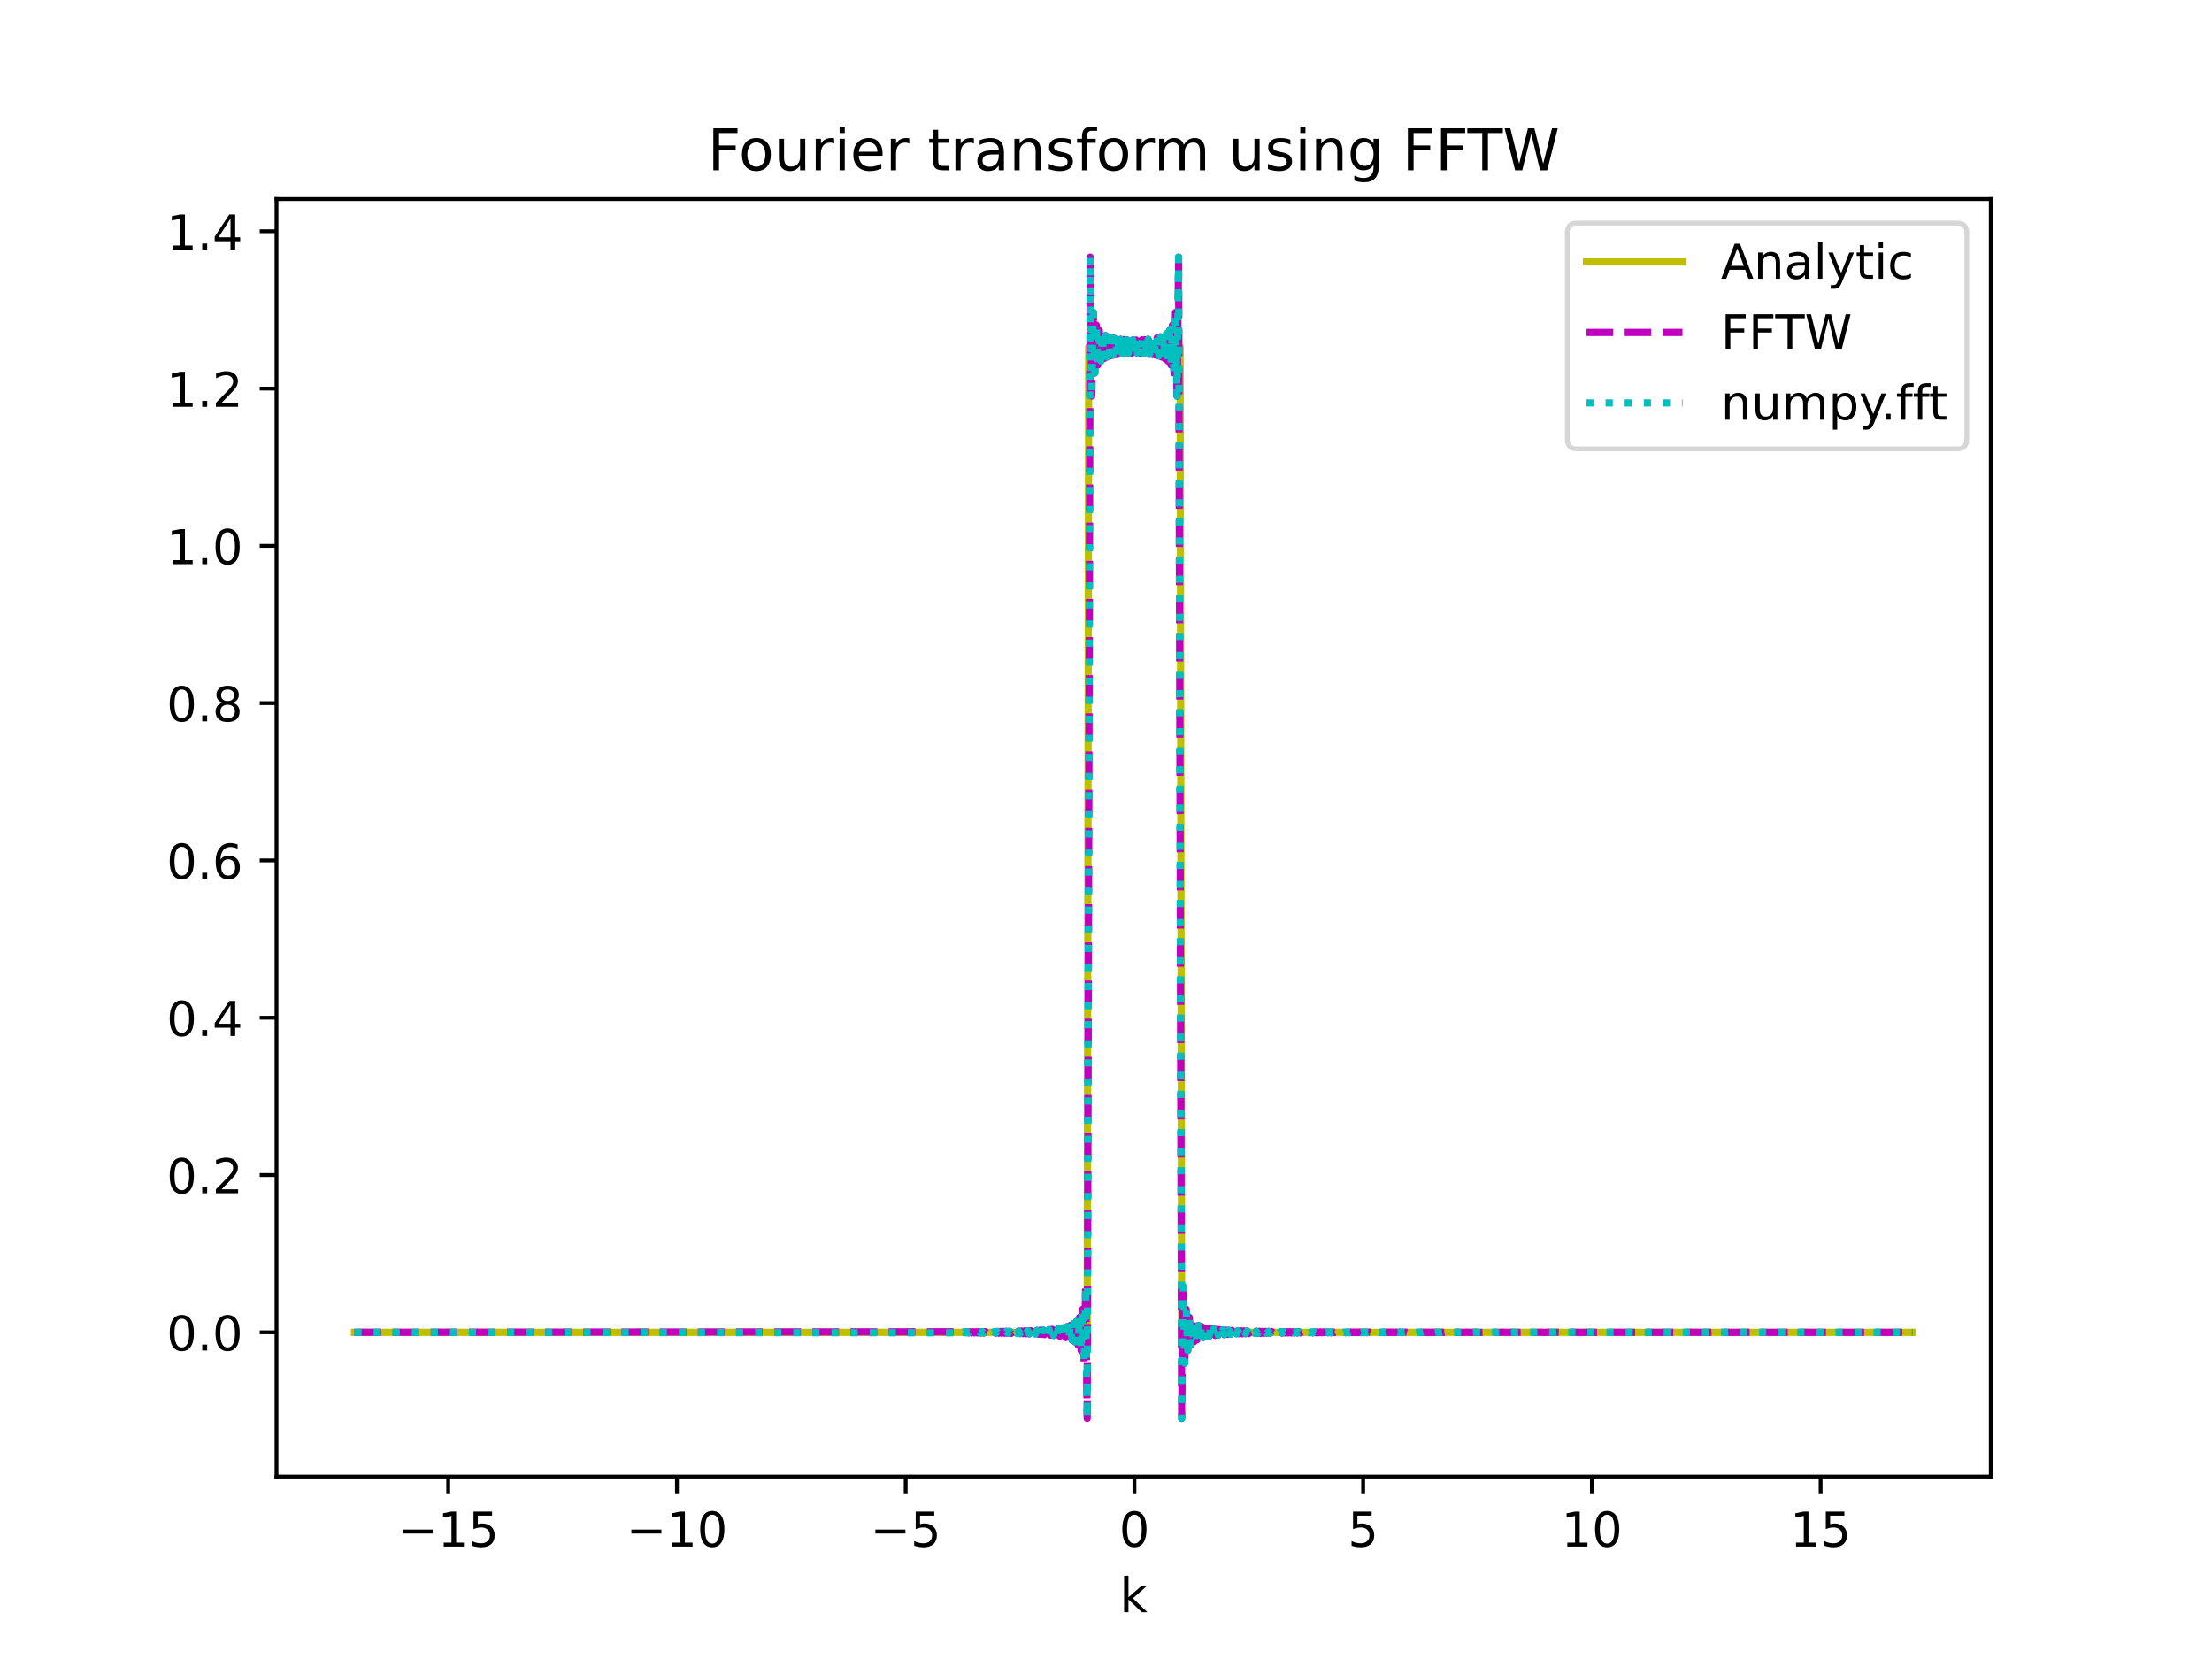 <?xml version="1.0" encoding="utf-8" standalone="no"?>
<!DOCTYPE svg PUBLIC "-//W3C//DTD SVG 1.1//EN"
  "http://www.w3.org/Graphics/SVG/1.1/DTD/svg11.dtd">
<!-- Created with matplotlib (https://matplotlib.org/) -->
<svg height="345.6pt" version="1.1" viewBox="0 0 460.8 345.6" width="460.8pt" xmlns="http://www.w3.org/2000/svg" xmlns:xlink="http://www.w3.org/1999/xlink">
 <defs>
  <style type="text/css">
*{stroke-linecap:butt;stroke-linejoin:round;}
  </style>
 </defs>
 <g id="figure_1">
  <g id="patch_1">
   <path d="M 0 345.6 
L 460.8 345.6 
L 460.8 0 
L 0 0 
z
" style="fill:#ffffff;"/>
  </g>
  <g id="axes_1">
   <g id="patch_2">
    <path d="M 57.6 307.584 
L 414.72 307.584 
L 414.72 41.472 
L 57.6 41.472 
z
" style="fill:#ffffff;"/>
   </g>
   <g id="matplotlib.axis_1">
    <g id="xtick_1">
     <g id="line2d_1">
      <defs>
       <path d="M 0 0 
L 0 3.5 
" id="ma8f00465b1" style="stroke:#000000;stroke-width:0.8;"/>
      </defs>
      <g>
       <use style="stroke:#000000;stroke-width:0.8;" x="93.369" xlink:href="#ma8f00465b1" y="307.584"/>
      </g>
     </g>
     <g id="text_1">
      <!-- −15 -->
      <defs>
       <path d="M 10.594 35.5 
L 73.188 35.5 
L 73.188 27.203 
L 10.594 27.203 
z
" id="DejaVuSans-8722"/>
       <path d="M 12.406 8.297 
L 28.516 8.297 
L 28.516 63.922 
L 10.984 60.406 
L 10.984 69.391 
L 28.422 72.906 
L 38.281 72.906 
L 38.281 8.297 
L 54.391 8.297 
L 54.391 0 
L 12.406 0 
z
" id="DejaVuSans-49"/>
       <path d="M 10.797 72.906 
L 49.516 72.906 
L 49.516 64.594 
L 19.828 64.594 
L 19.828 46.734 
Q 21.969 47.469 24.109 47.828 
Q 26.266 48.188 28.422 48.188 
Q 40.625 48.188 47.75 41.5 
Q 54.891 34.812 54.891 23.391 
Q 54.891 11.625 47.562 5.094 
Q 40.234 -1.422 26.906 -1.422 
Q 22.312 -1.422 17.547 -0.641 
Q 12.797 0.141 7.719 1.703 
L 7.719 11.625 
Q 12.109 9.234 16.797 8.062 
Q 21.484 6.891 26.703 6.891 
Q 35.156 6.891 40.078 11.328 
Q 45.016 15.766 45.016 23.391 
Q 45.016 31 40.078 35.438 
Q 35.156 39.891 26.703 39.891 
Q 22.75 39.891 18.812 39.016 
Q 14.891 38.141 10.797 36.281 
z
" id="DejaVuSans-53"/>
      </defs>
      <g transform="translate(82.817 322.182)scale(0.1 -0.1)">
       <use xlink:href="#DejaVuSans-8722"/>
       <use x="83.789" xlink:href="#DejaVuSans-49"/>
       <use x="147.412" xlink:href="#DejaVuSans-53"/>
      </g>
     </g>
    </g>
    <g id="xtick_2">
     <g id="line2d_2">
      <g>
       <use style="stroke:#000000;stroke-width:0.8;" x="141.019" xlink:href="#ma8f00465b1" y="307.584"/>
      </g>
     </g>
     <g id="text_2">
      <!-- −10 -->
      <defs>
       <path d="M 31.781 66.406 
Q 24.172 66.406 20.328 58.906 
Q 16.5 51.422 16.5 36.375 
Q 16.5 21.391 20.328 13.891 
Q 24.172 6.391 31.781 6.391 
Q 39.453 6.391 43.281 13.891 
Q 47.125 21.391 47.125 36.375 
Q 47.125 51.422 43.281 58.906 
Q 39.453 66.406 31.781 66.406 
z
M 31.781 74.219 
Q 44.047 74.219 50.516 64.516 
Q 56.984 54.828 56.984 36.375 
Q 56.984 17.969 50.516 8.266 
Q 44.047 -1.422 31.781 -1.422 
Q 19.531 -1.422 13.062 8.266 
Q 6.594 17.969 6.594 36.375 
Q 6.594 54.828 13.062 64.516 
Q 19.531 74.219 31.781 74.219 
z
" id="DejaVuSans-48"/>
      </defs>
      <g transform="translate(130.467 322.182)scale(0.1 -0.1)">
       <use xlink:href="#DejaVuSans-8722"/>
       <use x="83.789" xlink:href="#DejaVuSans-49"/>
       <use x="147.412" xlink:href="#DejaVuSans-48"/>
      </g>
     </g>
    </g>
    <g id="xtick_3">
     <g id="line2d_3">
      <g>
       <use style="stroke:#000000;stroke-width:0.8;" x="188.669" xlink:href="#ma8f00465b1" y="307.584"/>
      </g>
     </g>
     <g id="text_3">
      <!-- −5 -->
      <g transform="translate(181.298 322.182)scale(0.1 -0.1)">
       <use xlink:href="#DejaVuSans-8722"/>
       <use x="83.789" xlink:href="#DejaVuSans-53"/>
      </g>
     </g>
    </g>
    <g id="xtick_4">
     <g id="line2d_4">
      <g>
       <use style="stroke:#000000;stroke-width:0.8;" x="236.319" xlink:href="#ma8f00465b1" y="307.584"/>
      </g>
     </g>
     <g id="text_4">
      <!-- 0 -->
      <g transform="translate(233.137 322.182)scale(0.1 -0.1)">
       <use xlink:href="#DejaVuSans-48"/>
      </g>
     </g>
    </g>
    <g id="xtick_5">
     <g id="line2d_5">
      <g>
       <use style="stroke:#000000;stroke-width:0.8;" x="283.969" xlink:href="#ma8f00465b1" y="307.584"/>
      </g>
     </g>
     <g id="text_5">
      <!-- 5 -->
      <g transform="translate(280.787 322.182)scale(0.1 -0.1)">
       <use xlink:href="#DejaVuSans-53"/>
      </g>
     </g>
    </g>
    <g id="xtick_6">
     <g id="line2d_6">
      <g>
       <use style="stroke:#000000;stroke-width:0.8;" x="331.618" xlink:href="#ma8f00465b1" y="307.584"/>
      </g>
     </g>
     <g id="text_6">
      <!-- 10 -->
      <g transform="translate(325.256 322.182)scale(0.1 -0.1)">
       <use xlink:href="#DejaVuSans-49"/>
       <use x="63.623" xlink:href="#DejaVuSans-48"/>
      </g>
     </g>
    </g>
    <g id="xtick_7">
     <g id="line2d_7">
      <g>
       <use style="stroke:#000000;stroke-width:0.8;" x="379.268" xlink:href="#ma8f00465b1" y="307.584"/>
      </g>
     </g>
     <g id="text_7">
      <!-- 15 -->
      <g transform="translate(372.906 322.182)scale(0.1 -0.1)">
       <use xlink:href="#DejaVuSans-49"/>
       <use x="63.623" xlink:href="#DejaVuSans-53"/>
      </g>
     </g>
    </g>
    <g id="text_8">
     <!-- k -->
     <defs>
      <path d="M 9.078 75.984 
L 18.109 75.984 
L 18.109 31.109 
L 44.922 54.688 
L 56.391 54.688 
L 27.391 29.109 
L 57.625 0 
L 45.906 0 
L 18.109 26.703 
L 18.109 0 
L 9.078 0 
z
" id="DejaVuSans-107"/>
     </defs>
     <g transform="translate(233.265 335.861)scale(0.1 -0.1)">
      <use xlink:href="#DejaVuSans-107"/>
     </g>
    </g>
   </g>
   <g id="matplotlib.axis_2">
    <g id="ytick_1">
     <g id="line2d_8">
      <defs>
       <path d="M 0 0 
L -3.5 0 
" id="m4308e7e9e9" style="stroke:#000000;stroke-width:0.8;"/>
      </defs>
      <g>
       <use style="stroke:#000000;stroke-width:0.8;" x="57.6" xlink:href="#m4308e7e9e9" y="277.544"/>
      </g>
     </g>
     <g id="text_9">
      <!-- 0.0 -->
      <defs>
       <path d="M 10.688 12.406 
L 21 12.406 
L 21 0 
L 10.688 0 
z
" id="DejaVuSans-46"/>
      </defs>
      <g transform="translate(34.697 281.343)scale(0.1 -0.1)">
       <use xlink:href="#DejaVuSans-48"/>
       <use x="63.623" xlink:href="#DejaVuSans-46"/>
       <use x="95.41" xlink:href="#DejaVuSans-48"/>
      </g>
     </g>
    </g>
    <g id="ytick_2">
     <g id="line2d_9">
      <g>
       <use style="stroke:#000000;stroke-width:0.8;" x="57.6" xlink:href="#m4308e7e9e9" y="244.778"/>
      </g>
     </g>
     <g id="text_10">
      <!-- 0.2 -->
      <defs>
       <path d="M 19.188 8.297 
L 53.609 8.297 
L 53.609 0 
L 7.328 0 
L 7.328 8.297 
Q 12.938 14.109 22.625 23.891 
Q 32.328 33.688 34.812 36.531 
Q 39.547 41.844 41.422 45.531 
Q 43.312 49.219 43.312 52.781 
Q 43.312 58.594 39.234 62.25 
Q 35.156 65.922 28.609 65.922 
Q 23.969 65.922 18.812 64.312 
Q 13.672 62.703 7.812 59.422 
L 7.812 69.391 
Q 13.766 71.781 18.938 73 
Q 24.125 74.219 28.422 74.219 
Q 39.75 74.219 46.484 68.547 
Q 53.219 62.891 53.219 53.422 
Q 53.219 48.922 51.531 44.891 
Q 49.859 40.875 45.406 35.406 
Q 44.188 33.984 37.641 27.219 
Q 31.109 20.453 19.188 8.297 
z
" id="DejaVuSans-50"/>
      </defs>
      <g transform="translate(34.697 248.577)scale(0.1 -0.1)">
       <use xlink:href="#DejaVuSans-48"/>
       <use x="63.623" xlink:href="#DejaVuSans-46"/>
       <use x="95.41" xlink:href="#DejaVuSans-50"/>
      </g>
     </g>
    </g>
    <g id="ytick_3">
     <g id="line2d_10">
      <g>
       <use style="stroke:#000000;stroke-width:0.8;" x="57.6" xlink:href="#m4308e7e9e9" y="212.011"/>
      </g>
     </g>
     <g id="text_11">
      <!-- 0.4 -->
      <defs>
       <path d="M 37.797 64.312 
L 12.891 25.391 
L 37.797 25.391 
z
M 35.203 72.906 
L 47.609 72.906 
L 47.609 25.391 
L 58.016 25.391 
L 58.016 17.188 
L 47.609 17.188 
L 47.609 0 
L 37.797 0 
L 37.797 17.188 
L 4.891 17.188 
L 4.891 26.703 
z
" id="DejaVuSans-52"/>
      </defs>
      <g transform="translate(34.697 215.81)scale(0.1 -0.1)">
       <use xlink:href="#DejaVuSans-48"/>
       <use x="63.623" xlink:href="#DejaVuSans-46"/>
       <use x="95.41" xlink:href="#DejaVuSans-52"/>
      </g>
     </g>
    </g>
    <g id="ytick_4">
     <g id="line2d_11">
      <g>
       <use style="stroke:#000000;stroke-width:0.8;" x="57.6" xlink:href="#m4308e7e9e9" y="179.244"/>
      </g>
     </g>
     <g id="text_12">
      <!-- 0.6 -->
      <defs>
       <path d="M 33.016 40.375 
Q 26.375 40.375 22.484 35.828 
Q 18.609 31.297 18.609 23.391 
Q 18.609 15.531 22.484 10.953 
Q 26.375 6.391 33.016 6.391 
Q 39.656 6.391 43.531 10.953 
Q 47.406 15.531 47.406 23.391 
Q 47.406 31.297 43.531 35.828 
Q 39.656 40.375 33.016 40.375 
z
M 52.594 71.297 
L 52.594 62.312 
Q 48.875 64.062 45.094 64.984 
Q 41.312 65.922 37.594 65.922 
Q 27.828 65.922 22.672 59.328 
Q 17.531 52.734 16.797 39.406 
Q 19.672 43.656 24.016 45.922 
Q 28.375 48.188 33.594 48.188 
Q 44.578 48.188 50.953 41.516 
Q 57.328 34.859 57.328 23.391 
Q 57.328 12.156 50.688 5.359 
Q 44.047 -1.422 33.016 -1.422 
Q 20.359 -1.422 13.672 8.266 
Q 6.984 17.969 6.984 36.375 
Q 6.984 53.656 15.188 63.938 
Q 23.391 74.219 37.203 74.219 
Q 40.922 74.219 44.703 73.484 
Q 48.484 72.75 52.594 71.297 
z
" id="DejaVuSans-54"/>
      </defs>
      <g transform="translate(34.697 183.044)scale(0.1 -0.1)">
       <use xlink:href="#DejaVuSans-48"/>
       <use x="63.623" xlink:href="#DejaVuSans-46"/>
       <use x="95.41" xlink:href="#DejaVuSans-54"/>
      </g>
     </g>
    </g>
    <g id="ytick_5">
     <g id="line2d_12">
      <g>
       <use style="stroke:#000000;stroke-width:0.8;" x="57.6" xlink:href="#m4308e7e9e9" y="146.478"/>
      </g>
     </g>
     <g id="text_13">
      <!-- 0.8 -->
      <defs>
       <path d="M 31.781 34.625 
Q 24.75 34.625 20.719 30.859 
Q 16.703 27.094 16.703 20.516 
Q 16.703 13.922 20.719 10.156 
Q 24.75 6.391 31.781 6.391 
Q 38.812 6.391 42.859 10.172 
Q 46.922 13.969 46.922 20.516 
Q 46.922 27.094 42.891 30.859 
Q 38.875 34.625 31.781 34.625 
z
M 21.922 38.812 
Q 15.578 40.375 12.031 44.719 
Q 8.5 49.078 8.5 55.328 
Q 8.5 64.062 14.719 69.141 
Q 20.953 74.219 31.781 74.219 
Q 42.672 74.219 48.875 69.141 
Q 55.078 64.062 55.078 55.328 
Q 55.078 49.078 51.531 44.719 
Q 48 40.375 41.703 38.812 
Q 48.828 37.156 52.797 32.312 
Q 56.781 27.484 56.781 20.516 
Q 56.781 9.906 50.312 4.234 
Q 43.844 -1.422 31.781 -1.422 
Q 19.734 -1.422 13.25 4.234 
Q 6.781 9.906 6.781 20.516 
Q 6.781 27.484 10.781 32.312 
Q 14.797 37.156 21.922 38.812 
z
M 18.312 54.391 
Q 18.312 48.734 21.844 45.562 
Q 25.391 42.391 31.781 42.391 
Q 38.141 42.391 41.719 45.562 
Q 45.312 48.734 45.312 54.391 
Q 45.312 60.062 41.719 63.234 
Q 38.141 66.406 31.781 66.406 
Q 25.391 66.406 21.844 63.234 
Q 18.312 60.062 18.312 54.391 
z
" id="DejaVuSans-56"/>
      </defs>
      <g transform="translate(34.697 150.277)scale(0.1 -0.1)">
       <use xlink:href="#DejaVuSans-48"/>
       <use x="63.623" xlink:href="#DejaVuSans-46"/>
       <use x="95.41" xlink:href="#DejaVuSans-56"/>
      </g>
     </g>
    </g>
    <g id="ytick_6">
     <g id="line2d_13">
      <g>
       <use style="stroke:#000000;stroke-width:0.8;" x="57.6" xlink:href="#m4308e7e9e9" y="113.711"/>
      </g>
     </g>
     <g id="text_14">
      <!-- 1.0 -->
      <g transform="translate(34.697 117.51)scale(0.1 -0.1)">
       <use xlink:href="#DejaVuSans-49"/>
       <use x="63.623" xlink:href="#DejaVuSans-46"/>
       <use x="95.41" xlink:href="#DejaVuSans-48"/>
      </g>
     </g>
    </g>
    <g id="ytick_7">
     <g id="line2d_14">
      <g>
       <use style="stroke:#000000;stroke-width:0.8;" x="57.6" xlink:href="#m4308e7e9e9" y="80.945"/>
      </g>
     </g>
     <g id="text_15">
      <!-- 1.2 -->
      <g transform="translate(34.697 84.744)scale(0.1 -0.1)">
       <use xlink:href="#DejaVuSans-49"/>
       <use x="63.623" xlink:href="#DejaVuSans-46"/>
       <use x="95.41" xlink:href="#DejaVuSans-50"/>
      </g>
     </g>
    </g>
    <g id="ytick_8">
     <g id="line2d_15">
      <g>
       <use style="stroke:#000000;stroke-width:0.8;" x="57.6" xlink:href="#m4308e7e9e9" y="48.178"/>
      </g>
     </g>
     <g id="text_16">
      <!-- 1.4 -->
      <g transform="translate(34.697 51.977)scale(0.1 -0.1)">
       <use xlink:href="#DejaVuSans-49"/>
       <use x="63.623" xlink:href="#DejaVuSans-46"/>
       <use x="95.41" xlink:href="#DejaVuSans-52"/>
      </g>
     </g>
    </g>
   </g>
   <g id="line2d_16">
    <path clip-path="url(#pe79c579028)" d="M 73.833 277.544 
L 226.481 277.544 
L 226.798 72.21 
L 245.839 72.21 
L 246.157 277.544 
L 398.487 277.544 
L 398.487 277.544 
" style="fill:none;stroke:#bfbf00;stroke-linecap:square;stroke-width:1.5;"/>
   </g>
   <g id="line2d_17">
    <path clip-path="url(#pe79c579028)" d="M 73.833 277.544 
L 201.41 277.435 
L 201.727 277.655 
L 202.044 277.431 
L 202.362 277.66 
L 202.679 277.426 
L 202.996 277.665 
L 203.314 277.421 
L 203.631 277.67 
L 203.948 277.415 
L 204.266 277.676 
L 204.583 277.41 
L 204.9 277.682 
L 205.218 277.403 
L 205.535 277.688 
L 205.853 277.397 
L 206.17 277.695 
L 206.487 277.39 
L 206.805 277.703 
L 207.122 277.382 
L 207.439 277.71 
L 207.757 277.374 
L 208.074 277.719 
L 208.391 277.365 
L 208.709 277.728 
L 209.026 277.355 
L 209.343 277.739 
L 209.661 277.344 
L 209.978 277.75 
L 210.296 277.333 
L 210.613 277.762 
L 210.93 277.32 
L 211.248 277.775 
L 211.565 277.306 
L 211.882 277.789 
L 212.2 277.291 
L 212.517 277.805 
L 212.834 277.275 
L 213.152 277.823 
L 213.469 277.256 
L 213.786 277.842 
L 214.104 277.236 
L 214.421 277.864 
L 214.739 277.212 
L 215.056 277.888 
L 215.373 277.187 
L 215.691 277.916 
L 216.008 277.157 
L 216.325 277.947 
L 216.643 277.124 
L 216.96 277.983 
L 217.277 277.086 
L 217.595 278.024 
L 217.912 277.042 
L 218.229 278.071 
L 218.547 276.99 
L 218.864 278.127 
L 219.181 276.93 
L 219.499 278.193 
L 219.816 276.858 
L 220.134 278.272 
L 220.451 276.77 
L 220.768 278.37 
L 221.086 276.662 
L 221.403 278.491 
L 221.72 276.525 
L 222.038 278.646 
L 222.355 276.348 
L 222.672 278.85 
L 222.99 276.11 
L 223.307 279.131 
L 223.624 275.775 
L 223.942 279.538 
L 224.259 275.27 
L 224.577 280.181 
L 224.894 274.426 
L 225.211 281.335 
L 225.529 272.753 
L 225.846 283.979 
L 226.163 267.948 
L 226.481 295.488 
L 227.115 53.568 
L 227.433 82.502 
L 227.75 65.079 
L 228.067 77.699 
L 228.385 67.72 
L 228.702 76.029 
L 229.019 68.87 
L 229.337 75.192 
L 229.654 69.506 
L 229.972 74.694 
L 230.289 69.905 
L 230.606 74.367 
L 230.924 70.176 
L 231.241 74.141 
L 231.558 70.368 
L 231.876 73.977 
L 232.193 70.508 
L 232.51 73.855 
L 232.828 70.613 
L 233.145 73.765 
L 233.462 70.691 
L 233.78 73.698 
L 234.097 70.748 
L 234.415 73.65 
L 234.732 70.788 
L 235.049 73.617 
L 235.367 70.813 
L 235.684 73.599 
L 236.001 70.825 
L 236.319 73.592 
L 236.636 70.825 
L 236.953 73.599 
L 237.271 70.813 
L 237.588 73.617 
L 237.905 70.788 
L 238.223 73.65 
L 238.54 70.748 
L 238.858 73.698 
L 239.175 70.691 
L 239.492 73.765 
L 239.81 70.613 
L 240.127 73.855 
L 240.444 70.508 
L 240.762 73.977 
L 241.079 70.368 
L 241.396 74.141 
L 241.714 70.176 
L 242.031 74.367 
L 242.348 69.905 
L 242.666 74.694 
L 242.983 69.506 
L 243.3 75.192 
L 243.618 68.87 
L 243.935 76.029 
L 244.253 67.72 
L 244.57 77.699 
L 244.887 65.079 
L 245.205 82.502 
L 245.522 53.568 
L 246.157 295.488 
L 246.474 267.948 
L 246.791 283.979 
L 247.109 272.753 
L 247.426 281.335 
L 247.743 274.426 
L 248.061 280.181 
L 248.378 275.27 
L 248.696 279.538 
L 249.013 275.775 
L 249.33 279.131 
L 249.648 276.11 
L 249.965 278.85 
L 250.282 276.348 
L 250.6 278.646 
L 250.917 276.525 
L 251.234 278.491 
L 251.552 276.662 
L 251.869 278.37 
L 252.186 276.77 
L 252.504 278.272 
L 252.821 276.858 
L 253.139 278.193 
L 253.456 276.93 
L 253.773 278.127 
L 254.091 276.99 
L 254.408 278.071 
L 254.725 277.042 
L 255.043 278.024 
L 255.36 277.086 
L 255.677 277.983 
L 255.995 277.124 
L 256.312 277.947 
L 256.629 277.157 
L 256.947 277.916 
L 257.264 277.187 
L 257.581 277.888 
L 257.899 277.212 
L 258.216 277.864 
L 258.534 277.236 
L 258.851 277.842 
L 259.168 277.256 
L 259.486 277.823 
L 259.803 277.275 
L 260.12 277.805 
L 260.438 277.291 
L 260.755 277.789 
L 261.072 277.306 
L 261.39 277.775 
L 261.707 277.32 
L 262.024 277.762 
L 262.342 277.333 
L 262.659 277.75 
L 262.977 277.344 
L 263.294 277.739 
L 263.611 277.355 
L 263.929 277.728 
L 264.246 277.365 
L 264.563 277.719 
L 264.881 277.374 
L 265.198 277.71 
L 265.515 277.382 
L 265.833 277.703 
L 266.15 277.39 
L 266.467 277.695 
L 266.785 277.397 
L 267.102 277.688 
L 267.419 277.403 
L 267.737 277.682 
L 268.054 277.41 
L 268.372 277.676 
L 268.689 277.415 
L 269.006 277.67 
L 269.324 277.421 
L 269.641 277.665 
L 269.958 277.426 
L 270.276 277.66 
L 270.593 277.431 
L 270.91 277.655 
L 271.228 277.435 
L 271.545 277.651 
L 271.862 277.439 
L 272.18 277.647 
L 272.497 277.443 
L 272.815 277.643 
L 273.132 277.447 
L 273.449 277.639 
L 273.767 277.451 
L 274.084 277.636 
L 274.401 277.454 
L 274.719 277.633 
L 275.036 277.457 
L 275.353 277.63 
L 275.671 277.46 
L 275.988 277.627 
L 276.305 277.463 
L 276.623 277.624 
L 276.94 277.466 
L 277.258 277.621 
L 277.575 277.468 
L 277.892 277.619 
L 278.21 277.471 
L 278.527 277.616 
L 278.844 277.473 
L 279.162 277.614 
L 279.479 277.476 
L 279.796 277.612 
L 280.114 277.478 
L 280.431 277.61 
L 280.748 277.48 
L 281.066 277.608 
L 281.383 277.482 
L 281.7 277.606 
L 282.018 277.484 
L 282.335 277.604 
L 282.653 277.485 
L 282.97 277.602 
L 283.287 277.487 
L 283.605 277.6 
L 283.922 277.489 
L 284.239 277.599 
L 284.557 277.49 
L 284.874 277.597 
L 285.191 277.492 
L 285.509 277.596 
L 285.826 277.493 
L 286.143 277.594 
L 286.461 277.495 
L 286.778 277.593 
L 287.096 277.496 
L 287.413 277.592 
L 287.73 277.497 
L 288.048 277.591 
L 288.365 277.498 
L 288.682 277.589 
L 289 277.5 
L 289.317 277.588 
L 289.634 277.501 
L 289.952 277.587 
L 290.269 277.502 
L 290.586 277.586 
L 290.904 277.503 
L 291.221 277.585 
L 291.539 277.504 
L 291.856 277.584 
L 292.173 277.505 
L 292.491 277.583 
L 292.808 277.506 
L 293.125 277.582 
L 293.443 277.507 
L 293.76 277.581 
L 294.077 277.508 
L 294.395 277.58 
L 294.712 277.509 
L 295.029 277.579 
L 295.347 277.509 
L 295.664 277.578 
L 295.981 277.51 
L 296.299 277.578 
L 296.616 277.511 
L 296.934 277.577 
L 297.251 277.512 
L 297.568 277.576 
L 297.886 277.513 
L 298.203 277.575 
L 298.52 277.513 
L 298.838 277.575 
L 299.155 277.514 
L 299.472 277.574 
L 299.79 277.515 
L 300.107 277.573 
L 300.424 277.515 
L 300.742 277.573 
L 301.059 277.516 
L 301.694 277.516 
L 302.646 277.571 
L 303.598 277.518 
L 304.55 277.569 
L 305.502 277.52 
L 306.454 277.568 
L 307.406 277.521 
L 308.358 277.566 
L 309.31 277.523 
L 310.262 277.565 
L 311.215 277.524 
L 312.167 277.564 
L 313.119 277.525 
L 314.071 277.563 
L 315.023 277.526 
L 315.975 277.562 
L 316.927 277.527 
L 317.879 277.561 
L 318.831 277.528 
L 319.783 277.56 
L 320.735 277.529 
L 321.687 277.559 
L 322.639 277.53 
L 323.591 277.558 
L 324.543 277.53 
L 326.13 277.557 
L 327.717 277.532 
L 329.304 277.556 
L 330.891 277.533 
L 332.477 277.555 
L 334.064 277.534 
L 335.651 277.554 
L 337.238 277.535 
L 338.824 277.554 
L 340.729 277.553 
L 342.95 277.536 
L 345.172 277.552 
L 347.393 277.537 
L 349.615 277.551 
L 352.471 277.538 
L 355.327 277.55 
L 358.183 277.539 
L 361.674 277.549 
L 365.165 277.54 
L 369.291 277.548 
L 374.051 277.541 
L 380.081 277.546 
L 388.332 277.545 
L 398.487 277.544 
L 398.487 277.544 
" style="fill:none;stroke:#bf00bf;stroke-dasharray:5.55,2.4;stroke-dashoffset:0;stroke-width:1.5;"/>
   </g>
   <g id="line2d_18">
    <path clip-path="url(#pe79c579028)" d="M 73.833 277.544 
L 199.188 277.639 
L 199.505 277.447 
L 199.823 277.643 
L 200.14 277.443 
L 200.458 277.647 
L 200.775 277.439 
L 201.092 277.651 
L 201.41 277.435 
L 201.727 277.655 
L 202.044 277.431 
L 202.362 277.66 
L 202.679 277.426 
L 202.996 277.665 
L 203.314 277.421 
L 203.631 277.67 
L 203.948 277.415 
L 204.266 277.676 
L 204.583 277.41 
L 204.9 277.682 
L 205.218 277.403 
L 205.535 277.688 
L 205.853 277.397 
L 206.17 277.695 
L 206.487 277.39 
L 206.805 277.703 
L 207.122 277.382 
L 207.439 277.711 
L 207.757 277.374 
L 208.074 277.719 
L 208.391 277.365 
L 208.709 277.729 
L 209.026 277.355 
L 209.343 277.739 
L 209.661 277.344 
L 209.978 277.75 
L 210.296 277.333 
L 210.613 277.762 
L 210.93 277.32 
L 211.248 277.775 
L 211.565 277.306 
L 211.882 277.789 
L 212.2 277.291 
L 212.517 277.805 
L 212.834 277.275 
L 213.152 277.823 
L 213.469 277.256 
L 213.786 277.842 
L 214.104 277.235 
L 214.421 277.864 
L 214.739 277.212 
L 215.056 277.888 
L 215.373 277.187 
L 215.691 277.916 
L 216.008 277.157 
L 216.325 277.947 
L 216.643 277.124 
L 216.96 277.983 
L 217.277 277.086 
L 217.595 278.024 
L 217.912 277.042 
L 218.229 278.071 
L 218.547 276.99 
L 218.864 278.127 
L 219.181 276.93 
L 219.499 278.193 
L 219.816 276.858 
L 220.134 278.273 
L 220.451 276.77 
L 220.768 278.37 
L 221.086 276.662 
L 221.403 278.491 
L 221.72 276.525 
L 222.038 278.646 
L 222.355 276.348 
L 222.672 278.85 
L 222.99 276.11 
L 223.307 279.131 
L 223.624 275.775 
L 223.942 279.538 
L 224.259 275.269 
L 224.577 280.18 
L 224.894 274.426 
L 225.211 281.334 
L 225.529 272.752 
L 225.846 283.979 
L 226.163 267.948 
L 226.481 295.488 
L 227.115 53.568 
L 227.433 82.502 
L 227.75 65.079 
L 228.067 77.699 
L 228.385 67.72 
L 228.702 76.029 
L 229.019 68.87 
L 229.337 75.192 
L 229.654 69.506 
L 229.972 74.694 
L 230.289 69.905 
L 230.606 74.367 
L 230.924 70.176 
L 231.241 74.14 
L 231.558 70.368 
L 231.876 73.976 
L 232.193 70.508 
L 232.51 73.855 
L 232.828 70.613 
L 233.145 73.765 
L 233.462 70.691 
L 233.78 73.698 
L 234.097 70.748 
L 234.415 73.65 
L 234.732 70.788 
L 235.049 73.618 
L 235.367 70.813 
L 235.684 73.599 
L 236.001 70.826 
L 236.319 73.593 
L 236.636 70.826 
L 236.953 73.599 
L 237.271 70.813 
L 237.588 73.618 
L 237.905 70.788 
L 238.223 73.65 
L 238.54 70.748 
L 238.858 73.698 
L 239.175 70.691 
L 239.492 73.765 
L 239.81 70.613 
L 240.127 73.855 
L 240.444 70.508 
L 240.762 73.976 
L 241.079 70.368 
L 241.396 74.14 
L 241.714 70.176 
L 242.031 74.367 
L 242.348 69.905 
L 242.666 74.694 
L 242.983 69.506 
L 243.3 75.192 
L 243.618 68.87 
L 243.935 76.029 
L 244.253 67.72 
L 244.57 77.699 
L 244.887 65.079 
L 245.205 82.502 
L 245.522 53.568 
L 246.157 295.488 
L 246.474 267.948 
L 246.791 283.979 
L 247.109 272.752 
L 247.426 281.334 
L 247.743 274.426 
L 248.061 280.18 
L 248.378 275.269 
L 248.696 279.538 
L 249.013 275.775 
L 249.33 279.131 
L 249.648 276.11 
L 249.965 278.85 
L 250.282 276.348 
L 250.6 278.646 
L 250.917 276.525 
L 251.234 278.491 
L 251.552 276.662 
L 251.869 278.37 
L 252.186 276.77 
L 252.504 278.273 
L 252.821 276.858 
L 253.139 278.193 
L 253.456 276.93 
L 253.773 278.127 
L 254.091 276.99 
L 254.408 278.071 
L 254.725 277.042 
L 255.043 278.024 
L 255.36 277.086 
L 255.677 277.983 
L 255.995 277.124 
L 256.312 277.947 
L 256.629 277.157 
L 256.947 277.916 
L 257.264 277.187 
L 257.581 277.888 
L 257.899 277.212 
L 258.216 277.864 
L 258.534 277.235 
L 258.851 277.842 
L 259.168 277.256 
L 259.486 277.823 
L 259.803 277.275 
L 260.12 277.805 
L 260.438 277.291 
L 260.755 277.789 
L 261.072 277.306 
L 261.39 277.775 
L 261.707 277.32 
L 262.024 277.762 
L 262.342 277.333 
L 262.659 277.75 
L 262.977 277.344 
L 263.294 277.739 
L 263.611 277.355 
L 263.929 277.729 
L 264.246 277.365 
L 264.563 277.719 
L 264.881 277.374 
L 265.198 277.711 
L 265.515 277.382 
L 265.833 277.703 
L 266.15 277.39 
L 266.467 277.695 
L 266.785 277.397 
L 267.102 277.688 
L 267.419 277.403 
L 267.737 277.682 
L 268.054 277.41 
L 268.372 277.676 
L 268.689 277.415 
L 269.006 277.67 
L 269.324 277.421 
L 269.641 277.665 
L 269.958 277.426 
L 270.276 277.66 
L 270.593 277.431 
L 270.91 277.655 
L 271.228 277.435 
L 271.545 277.651 
L 271.862 277.439 
L 272.18 277.647 
L 272.497 277.443 
L 272.815 277.643 
L 273.132 277.447 
L 273.449 277.639 
L 273.767 277.451 
L 274.084 277.636 
L 274.401 277.454 
L 274.719 277.633 
L 275.036 277.457 
L 275.353 277.629 
L 275.671 277.46 
L 275.988 277.627 
L 276.305 277.463 
L 276.623 277.624 
L 276.94 277.466 
L 277.258 277.621 
L 277.575 277.469 
L 277.892 277.619 
L 278.21 277.471 
L 278.527 277.616 
L 278.844 277.473 
L 279.162 277.614 
L 279.479 277.476 
L 279.796 277.612 
L 280.114 277.478 
L 280.431 277.61 
L 280.748 277.48 
L 281.066 277.608 
L 281.383 277.482 
L 281.7 277.606 
L 282.018 277.484 
L 282.335 277.604 
L 282.653 277.485 
L 282.97 277.602 
L 283.287 277.487 
L 283.605 277.6 
L 283.922 277.489 
L 284.239 277.599 
L 284.557 277.49 
L 284.874 277.597 
L 285.191 277.492 
L 285.509 277.596 
L 285.826 277.493 
L 286.143 277.594 
L 286.461 277.495 
L 286.778 277.593 
L 287.096 277.496 
L 287.413 277.592 
L 287.73 277.497 
L 288.048 277.59 
L 288.365 277.499 
L 288.682 277.589 
L 289 277.5 
L 289.317 277.588 
L 289.634 277.501 
L 289.952 277.587 
L 290.269 277.502 
L 290.586 277.586 
L 290.904 277.503 
L 291.221 277.585 
L 291.539 277.504 
L 291.856 277.584 
L 292.173 277.505 
L 292.491 277.583 
L 292.808 277.506 
L 293.125 277.582 
L 293.443 277.507 
L 293.76 277.581 
L 294.077 277.508 
L 294.395 277.58 
L 294.712 277.509 
L 295.029 277.579 
L 295.347 277.509 
L 295.664 277.578 
L 295.981 277.51 
L 296.299 277.578 
L 296.616 277.511 
L 296.934 277.577 
L 297.251 277.512 
L 297.568 277.576 
L 297.886 277.513 
L 298.203 277.575 
L 298.52 277.513 
L 298.838 277.575 
L 299.155 277.514 
L 299.472 277.574 
L 299.79 277.515 
L 300.107 277.573 
L 300.424 277.515 
L 300.742 277.573 
L 301.059 277.516 
L 301.694 277.517 
L 302.646 277.571 
L 303.598 277.518 
L 304.55 277.569 
L 305.502 277.52 
L 306.454 277.568 
L 307.406 277.521 
L 308.358 277.566 
L 309.31 277.523 
L 310.262 277.565 
L 311.215 277.524 
L 312.167 277.564 
L 313.119 277.525 
L 314.071 277.563 
L 315.023 277.526 
L 315.975 277.562 
L 316.927 277.527 
L 317.879 277.561 
L 318.831 277.528 
L 319.783 277.56 
L 320.735 277.529 
L 321.687 277.559 
L 322.639 277.53 
L 323.591 277.558 
L 324.543 277.53 
L 326.13 277.557 
L 327.717 277.532 
L 329.304 277.556 
L 330.891 277.533 
L 332.477 277.555 
L 334.064 277.534 
L 335.651 277.554 
L 337.238 277.535 
L 338.824 277.553 
L 341.046 277.535 
L 343.267 277.552 
L 345.489 277.536 
L 347.71 277.551 
L 349.932 277.537 
L 352.788 277.55 
L 355.644 277.538 
L 358.5 277.549 
L 361.991 277.54 
L 365.8 277.54 
L 369.925 277.548 
L 374.686 277.541 
L 380.715 277.546 
L 389.284 277.543 
L 398.487 277.544 
L 398.487 277.544 
" style="fill:none;stroke:#00bfbf;stroke-dasharray:1.5,2.475;stroke-dashoffset:0;stroke-width:1.5;"/>
   </g>
   <g id="patch_3">
    <path d="M 57.6 307.584 
L 57.6 41.472 
" style="fill:none;stroke:#000000;stroke-linecap:square;stroke-linejoin:miter;stroke-width:0.8;"/>
   </g>
   <g id="patch_4">
    <path d="M 414.72 307.584 
L 414.72 41.472 
" style="fill:none;stroke:#000000;stroke-linecap:square;stroke-linejoin:miter;stroke-width:0.8;"/>
   </g>
   <g id="patch_5">
    <path d="M 57.6 307.584 
L 414.72 307.584 
" style="fill:none;stroke:#000000;stroke-linecap:square;stroke-linejoin:miter;stroke-width:0.8;"/>
   </g>
   <g id="patch_6">
    <path d="M 57.6 41.472 
L 414.72 41.472 
" style="fill:none;stroke:#000000;stroke-linecap:square;stroke-linejoin:miter;stroke-width:0.8;"/>
   </g>
   <g id="text_17">
    <!-- Fourier transform using FFTW -->
    <defs>
     <path d="M 9.812 72.906 
L 51.703 72.906 
L 51.703 64.594 
L 19.672 64.594 
L 19.672 43.109 
L 48.578 43.109 
L 48.578 34.812 
L 19.672 34.812 
L 19.672 0 
L 9.812 0 
z
" id="DejaVuSans-70"/>
     <path d="M 30.609 48.391 
Q 23.391 48.391 19.188 42.75 
Q 14.984 37.109 14.984 27.297 
Q 14.984 17.484 19.156 11.844 
Q 23.344 6.203 30.609 6.203 
Q 37.797 6.203 41.984 11.859 
Q 46.188 17.531 46.188 27.297 
Q 46.188 37.016 41.984 42.703 
Q 37.797 48.391 30.609 48.391 
z
M 30.609 56 
Q 42.328 56 49.016 48.375 
Q 55.719 40.766 55.719 27.297 
Q 55.719 13.875 49.016 6.219 
Q 42.328 -1.422 30.609 -1.422 
Q 18.844 -1.422 12.172 6.219 
Q 5.516 13.875 5.516 27.297 
Q 5.516 40.766 12.172 48.375 
Q 18.844 56 30.609 56 
z
" id="DejaVuSans-111"/>
     <path d="M 8.5 21.578 
L 8.5 54.688 
L 17.484 54.688 
L 17.484 21.922 
Q 17.484 14.156 20.5 10.266 
Q 23.531 6.391 29.594 6.391 
Q 36.859 6.391 41.078 11.031 
Q 45.312 15.672 45.312 23.688 
L 45.312 54.688 
L 54.297 54.688 
L 54.297 0 
L 45.312 0 
L 45.312 8.406 
Q 42.047 3.422 37.719 1 
Q 33.406 -1.422 27.688 -1.422 
Q 18.266 -1.422 13.375 4.438 
Q 8.5 10.297 8.5 21.578 
z
M 31.109 56 
z
" id="DejaVuSans-117"/>
     <path d="M 41.109 46.297 
Q 39.594 47.172 37.812 47.578 
Q 36.031 48 33.891 48 
Q 26.266 48 22.188 43.047 
Q 18.109 38.094 18.109 28.812 
L 18.109 0 
L 9.078 0 
L 9.078 54.688 
L 18.109 54.688 
L 18.109 46.188 
Q 20.953 51.172 25.484 53.578 
Q 30.031 56 36.531 56 
Q 37.453 56 38.578 55.875 
Q 39.703 55.766 41.062 55.516 
z
" id="DejaVuSans-114"/>
     <path d="M 9.422 54.688 
L 18.406 54.688 
L 18.406 0 
L 9.422 0 
z
M 9.422 75.984 
L 18.406 75.984 
L 18.406 64.594 
L 9.422 64.594 
z
" id="DejaVuSans-105"/>
     <path d="M 56.203 29.594 
L 56.203 25.203 
L 14.891 25.203 
Q 15.484 15.922 20.484 11.062 
Q 25.484 6.203 34.422 6.203 
Q 39.594 6.203 44.453 7.469 
Q 49.312 8.734 54.109 11.281 
L 54.109 2.781 
Q 49.266 0.734 44.188 -0.344 
Q 39.109 -1.422 33.891 -1.422 
Q 20.797 -1.422 13.156 6.188 
Q 5.516 13.812 5.516 26.812 
Q 5.516 40.234 12.766 48.109 
Q 20.016 56 32.328 56 
Q 43.359 56 49.781 48.891 
Q 56.203 41.797 56.203 29.594 
z
M 47.219 32.234 
Q 47.125 39.594 43.094 43.984 
Q 39.062 48.391 32.422 48.391 
Q 24.906 48.391 20.391 44.141 
Q 15.875 39.891 15.188 32.172 
z
" id="DejaVuSans-101"/>
     <path id="DejaVuSans-32"/>
     <path d="M 18.312 70.219 
L 18.312 54.688 
L 36.812 54.688 
L 36.812 47.703 
L 18.312 47.703 
L 18.312 18.016 
Q 18.312 11.328 20.141 9.422 
Q 21.969 7.516 27.594 7.516 
L 36.812 7.516 
L 36.812 0 
L 27.594 0 
Q 17.188 0 13.234 3.875 
Q 9.281 7.766 9.281 18.016 
L 9.281 47.703 
L 2.688 47.703 
L 2.688 54.688 
L 9.281 54.688 
L 9.281 70.219 
z
" id="DejaVuSans-116"/>
     <path d="M 34.281 27.484 
Q 23.391 27.484 19.188 25 
Q 14.984 22.516 14.984 16.5 
Q 14.984 11.719 18.141 8.906 
Q 21.297 6.109 26.703 6.109 
Q 34.188 6.109 38.703 11.406 
Q 43.219 16.703 43.219 25.484 
L 43.219 27.484 
z
M 52.203 31.203 
L 52.203 0 
L 43.219 0 
L 43.219 8.297 
Q 40.141 3.328 35.547 0.953 
Q 30.953 -1.422 24.312 -1.422 
Q 15.922 -1.422 10.953 3.297 
Q 6 8.016 6 15.922 
Q 6 25.141 12.172 29.828 
Q 18.359 34.516 30.609 34.516 
L 43.219 34.516 
L 43.219 35.406 
Q 43.219 41.609 39.141 45 
Q 35.062 48.391 27.688 48.391 
Q 23 48.391 18.547 47.266 
Q 14.109 46.141 10.016 43.891 
L 10.016 52.203 
Q 14.938 54.109 19.578 55.047 
Q 24.219 56 28.609 56 
Q 40.484 56 46.344 49.844 
Q 52.203 43.703 52.203 31.203 
z
" id="DejaVuSans-97"/>
     <path d="M 54.891 33.016 
L 54.891 0 
L 45.906 0 
L 45.906 32.719 
Q 45.906 40.484 42.875 44.328 
Q 39.844 48.188 33.797 48.188 
Q 26.516 48.188 22.312 43.547 
Q 18.109 38.922 18.109 30.906 
L 18.109 0 
L 9.078 0 
L 9.078 54.688 
L 18.109 54.688 
L 18.109 46.188 
Q 21.344 51.125 25.703 53.562 
Q 30.078 56 35.797 56 
Q 45.219 56 50.047 50.172 
Q 54.891 44.344 54.891 33.016 
z
" id="DejaVuSans-110"/>
     <path d="M 44.281 53.078 
L 44.281 44.578 
Q 40.484 46.531 36.375 47.5 
Q 32.281 48.484 27.875 48.484 
Q 21.188 48.484 17.844 46.438 
Q 14.5 44.391 14.5 40.281 
Q 14.5 37.156 16.891 35.375 
Q 19.281 33.594 26.516 31.984 
L 29.594 31.297 
Q 39.156 29.25 43.188 25.516 
Q 47.219 21.781 47.219 15.094 
Q 47.219 7.469 41.188 3.016 
Q 35.156 -1.422 24.609 -1.422 
Q 20.219 -1.422 15.453 -0.562 
Q 10.688 0.297 5.422 2 
L 5.422 11.281 
Q 10.406 8.688 15.234 7.391 
Q 20.062 6.109 24.812 6.109 
Q 31.156 6.109 34.562 8.281 
Q 37.984 10.453 37.984 14.406 
Q 37.984 18.062 35.516 20.016 
Q 33.062 21.969 24.703 23.781 
L 21.578 24.516 
Q 13.234 26.266 9.516 29.906 
Q 5.812 33.547 5.812 39.891 
Q 5.812 47.609 11.281 51.797 
Q 16.75 56 26.812 56 
Q 31.781 56 36.172 55.266 
Q 40.578 54.547 44.281 53.078 
z
" id="DejaVuSans-115"/>
     <path d="M 37.109 75.984 
L 37.109 68.5 
L 28.516 68.5 
Q 23.688 68.5 21.797 66.547 
Q 19.922 64.594 19.922 59.516 
L 19.922 54.688 
L 34.719 54.688 
L 34.719 47.703 
L 19.922 47.703 
L 19.922 0 
L 10.891 0 
L 10.891 47.703 
L 2.297 47.703 
L 2.297 54.688 
L 10.891 54.688 
L 10.891 58.5 
Q 10.891 67.625 15.141 71.797 
Q 19.391 75.984 28.609 75.984 
z
" id="DejaVuSans-102"/>
     <path d="M 52 44.188 
Q 55.375 50.25 60.062 53.125 
Q 64.75 56 71.094 56 
Q 79.641 56 84.281 50.016 
Q 88.922 44.047 88.922 33.016 
L 88.922 0 
L 79.891 0 
L 79.891 32.719 
Q 79.891 40.578 77.094 44.375 
Q 74.312 48.188 68.609 48.188 
Q 61.625 48.188 57.562 43.547 
Q 53.516 38.922 53.516 30.906 
L 53.516 0 
L 44.484 0 
L 44.484 32.719 
Q 44.484 40.625 41.703 44.406 
Q 38.922 48.188 33.109 48.188 
Q 26.219 48.188 22.156 43.531 
Q 18.109 38.875 18.109 30.906 
L 18.109 0 
L 9.078 0 
L 9.078 54.688 
L 18.109 54.688 
L 18.109 46.188 
Q 21.188 51.219 25.484 53.609 
Q 29.781 56 35.688 56 
Q 41.656 56 45.828 52.969 
Q 50 49.953 52 44.188 
z
" id="DejaVuSans-109"/>
     <path d="M 45.406 27.984 
Q 45.406 37.75 41.375 43.109 
Q 37.359 48.484 30.078 48.484 
Q 22.859 48.484 18.828 43.109 
Q 14.797 37.75 14.797 27.984 
Q 14.797 18.266 18.828 12.891 
Q 22.859 7.516 30.078 7.516 
Q 37.359 7.516 41.375 12.891 
Q 45.406 18.266 45.406 27.984 
z
M 54.391 6.781 
Q 54.391 -7.172 48.188 -13.984 
Q 42 -20.797 29.203 -20.797 
Q 24.469 -20.797 20.266 -20.094 
Q 16.062 -19.391 12.109 -17.922 
L 12.109 -9.188 
Q 16.062 -11.328 19.922 -12.344 
Q 23.781 -13.375 27.781 -13.375 
Q 36.625 -13.375 41.016 -8.766 
Q 45.406 -4.156 45.406 5.172 
L 45.406 9.625 
Q 42.625 4.781 38.281 2.391 
Q 33.938 0 27.875 0 
Q 17.828 0 11.672 7.656 
Q 5.516 15.328 5.516 27.984 
Q 5.516 40.672 11.672 48.328 
Q 17.828 56 27.875 56 
Q 33.938 56 38.281 53.609 
Q 42.625 51.219 45.406 46.391 
L 45.406 54.688 
L 54.391 54.688 
z
" id="DejaVuSans-103"/>
     <path d="M -0.297 72.906 
L 61.375 72.906 
L 61.375 64.594 
L 35.5 64.594 
L 35.5 0 
L 25.594 0 
L 25.594 64.594 
L -0.297 64.594 
z
" id="DejaVuSans-84"/>
     <path d="M 3.328 72.906 
L 13.281 72.906 
L 28.609 11.281 
L 43.891 72.906 
L 54.984 72.906 
L 70.312 11.281 
L 85.594 72.906 
L 95.609 72.906 
L 77.297 0 
L 64.891 0 
L 49.516 63.281 
L 33.984 0 
L 21.578 0 
z
" id="DejaVuSans-87"/>
    </defs>
    <g transform="translate(147.427 35.472)scale(0.12 -0.12)">
     <use xlink:href="#DejaVuSans-70"/>
     <use x="53.895" xlink:href="#DejaVuSans-111"/>
     <use x="115.076" xlink:href="#DejaVuSans-117"/>
     <use x="178.455" xlink:href="#DejaVuSans-114"/>
     <use x="219.568" xlink:href="#DejaVuSans-105"/>
     <use x="247.352" xlink:href="#DejaVuSans-101"/>
     <use x="308.875" xlink:href="#DejaVuSans-114"/>
     <use x="349.988" xlink:href="#DejaVuSans-32"/>
     <use x="381.775" xlink:href="#DejaVuSans-116"/>
     <use x="420.984" xlink:href="#DejaVuSans-114"/>
     <use x="462.098" xlink:href="#DejaVuSans-97"/>
     <use x="523.377" xlink:href="#DejaVuSans-110"/>
     <use x="586.756" xlink:href="#DejaVuSans-115"/>
     <use x="638.855" xlink:href="#DejaVuSans-102"/>
     <use x="674.061" xlink:href="#DejaVuSans-111"/>
     <use x="735.242" xlink:href="#DejaVuSans-114"/>
     <use x="774.605" xlink:href="#DejaVuSans-109"/>
     <use x="872.018" xlink:href="#DejaVuSans-32"/>
     <use x="903.805" xlink:href="#DejaVuSans-117"/>
     <use x="967.184" xlink:href="#DejaVuSans-115"/>
     <use x="1019.283" xlink:href="#DejaVuSans-105"/>
     <use x="1047.066" xlink:href="#DejaVuSans-110"/>
     <use x="1110.445" xlink:href="#DejaVuSans-103"/>
     <use x="1173.922" xlink:href="#DejaVuSans-32"/>
     <use x="1205.709" xlink:href="#DejaVuSans-70"/>
     <use x="1263.229" xlink:href="#DejaVuSans-70"/>
     <use x="1318.998" xlink:href="#DejaVuSans-84"/>
     <use x="1380.082" xlink:href="#DejaVuSans-87"/>
    </g>
   </g>
   <g id="legend_1">
    <g id="patch_7">
     <path d="M 328.498 93.506 
L 407.72 93.506 
Q 409.72 93.506 409.72 91.506 
L 409.72 48.472 
Q 409.72 46.472 407.72 46.472 
L 328.498 46.472 
Q 326.498 46.472 326.498 48.472 
L 326.498 91.506 
Q 326.498 93.506 328.498 93.506 
z
" style="fill:#ffffff;opacity:0.8;stroke:#cccccc;stroke-linejoin:miter;"/>
    </g>
    <g id="line2d_19">
     <path d="M 330.498 54.57 
L 350.498 54.57 
" style="fill:none;stroke:#bfbf00;stroke-linecap:square;stroke-width:1.5;"/>
    </g>
    <g id="line2d_20"/>
    <g id="text_18">
     <!-- Analytic -->
     <defs>
      <path d="M 34.188 63.188 
L 20.797 26.906 
L 47.609 26.906 
z
M 28.609 72.906 
L 39.797 72.906 
L 67.578 0 
L 57.328 0 
L 50.688 18.703 
L 17.828 18.703 
L 11.188 0 
L 0.781 0 
z
" id="DejaVuSans-65"/>
      <path d="M 9.422 75.984 
L 18.406 75.984 
L 18.406 0 
L 9.422 0 
z
" id="DejaVuSans-108"/>
      <path d="M 32.172 -5.078 
Q 28.375 -14.844 24.75 -17.812 
Q 21.141 -20.797 15.094 -20.797 
L 7.906 -20.797 
L 7.906 -13.281 
L 13.188 -13.281 
Q 16.891 -13.281 18.938 -11.516 
Q 21 -9.766 23.484 -3.219 
L 25.094 0.875 
L 2.984 54.688 
L 12.5 54.688 
L 29.594 11.922 
L 46.688 54.688 
L 56.203 54.688 
z
" id="DejaVuSans-121"/>
      <path d="M 48.781 52.594 
L 48.781 44.188 
Q 44.969 46.297 41.141 47.344 
Q 37.312 48.391 33.406 48.391 
Q 24.656 48.391 19.812 42.844 
Q 14.984 37.312 14.984 27.297 
Q 14.984 17.281 19.812 11.734 
Q 24.656 6.203 33.406 6.203 
Q 37.312 6.203 41.141 7.25 
Q 44.969 8.297 48.781 10.406 
L 48.781 2.094 
Q 45.016 0.344 40.984 -0.531 
Q 36.969 -1.422 32.422 -1.422 
Q 20.062 -1.422 12.781 6.344 
Q 5.516 14.109 5.516 27.297 
Q 5.516 40.672 12.859 48.328 
Q 20.219 56 33.016 56 
Q 37.156 56 41.109 55.141 
Q 45.062 54.297 48.781 52.594 
z
" id="DejaVuSans-99"/>
     </defs>
     <g transform="translate(358.498 58.07)scale(0.1 -0.1)">
      <use xlink:href="#DejaVuSans-65"/>
      <use x="68.408" xlink:href="#DejaVuSans-110"/>
      <use x="131.787" xlink:href="#DejaVuSans-97"/>
      <use x="193.066" xlink:href="#DejaVuSans-108"/>
      <use x="220.85" xlink:href="#DejaVuSans-121"/>
      <use x="280.029" xlink:href="#DejaVuSans-116"/>
      <use x="319.238" xlink:href="#DejaVuSans-105"/>
      <use x="347.021" xlink:href="#DejaVuSans-99"/>
     </g>
    </g>
    <g id="line2d_21">
     <path d="M 330.498 69.249 
L 350.498 69.249 
" style="fill:none;stroke:#bf00bf;stroke-dasharray:5.55,2.4;stroke-dashoffset:0;stroke-width:1.5;"/>
    </g>
    <g id="line2d_22"/>
    <g id="text_19">
     <!-- FFTW -->
     <g transform="translate(358.498 72.749)scale(0.1 -0.1)">
      <use xlink:href="#DejaVuSans-70"/>
      <use x="57.52" xlink:href="#DejaVuSans-70"/>
      <use x="113.289" xlink:href="#DejaVuSans-84"/>
      <use x="174.373" xlink:href="#DejaVuSans-87"/>
     </g>
    </g>
    <g id="line2d_23">
     <path d="M 330.498 83.927 
L 350.498 83.927 
" style="fill:none;stroke:#00bfbf;stroke-dasharray:1.5,2.475;stroke-dashoffset:0;stroke-width:1.5;"/>
    </g>
    <g id="line2d_24"/>
    <g id="text_20">
     <!-- numpy.fft -->
     <defs>
      <path d="M 18.109 8.203 
L 18.109 -20.797 
L 9.078 -20.797 
L 9.078 54.688 
L 18.109 54.688 
L 18.109 46.391 
Q 20.953 51.266 25.266 53.625 
Q 29.594 56 35.594 56 
Q 45.562 56 51.781 48.094 
Q 58.016 40.188 58.016 27.297 
Q 58.016 14.406 51.781 6.484 
Q 45.562 -1.422 35.594 -1.422 
Q 29.594 -1.422 25.266 0.953 
Q 20.953 3.328 18.109 8.203 
z
M 48.688 27.297 
Q 48.688 37.203 44.609 42.844 
Q 40.531 48.484 33.406 48.484 
Q 26.266 48.484 22.188 42.844 
Q 18.109 37.203 18.109 27.297 
Q 18.109 17.391 22.188 11.75 
Q 26.266 6.109 33.406 6.109 
Q 40.531 6.109 44.609 11.75 
Q 48.688 17.391 48.688 27.297 
z
" id="DejaVuSans-112"/>
     </defs>
     <g transform="translate(358.498 87.427)scale(0.1 -0.1)">
      <use xlink:href="#DejaVuSans-110"/>
      <use x="63.379" xlink:href="#DejaVuSans-117"/>
      <use x="126.758" xlink:href="#DejaVuSans-109"/>
      <use x="224.17" xlink:href="#DejaVuSans-112"/>
      <use x="287.646" xlink:href="#DejaVuSans-121"/>
      <use x="332.576" xlink:href="#DejaVuSans-46"/>
      <use x="364.363" xlink:href="#DejaVuSans-102"/>
      <use x="399.568" xlink:href="#DejaVuSans-102"/>
      <use x="433.023" xlink:href="#DejaVuSans-116"/>
     </g>
    </g>
   </g>
  </g>
 </g>
 <defs>
  <clipPath id="pe79c579028">
   <rect height="266.112" width="357.12" x="57.6" y="41.472"/>
  </clipPath>
 </defs>
</svg>

